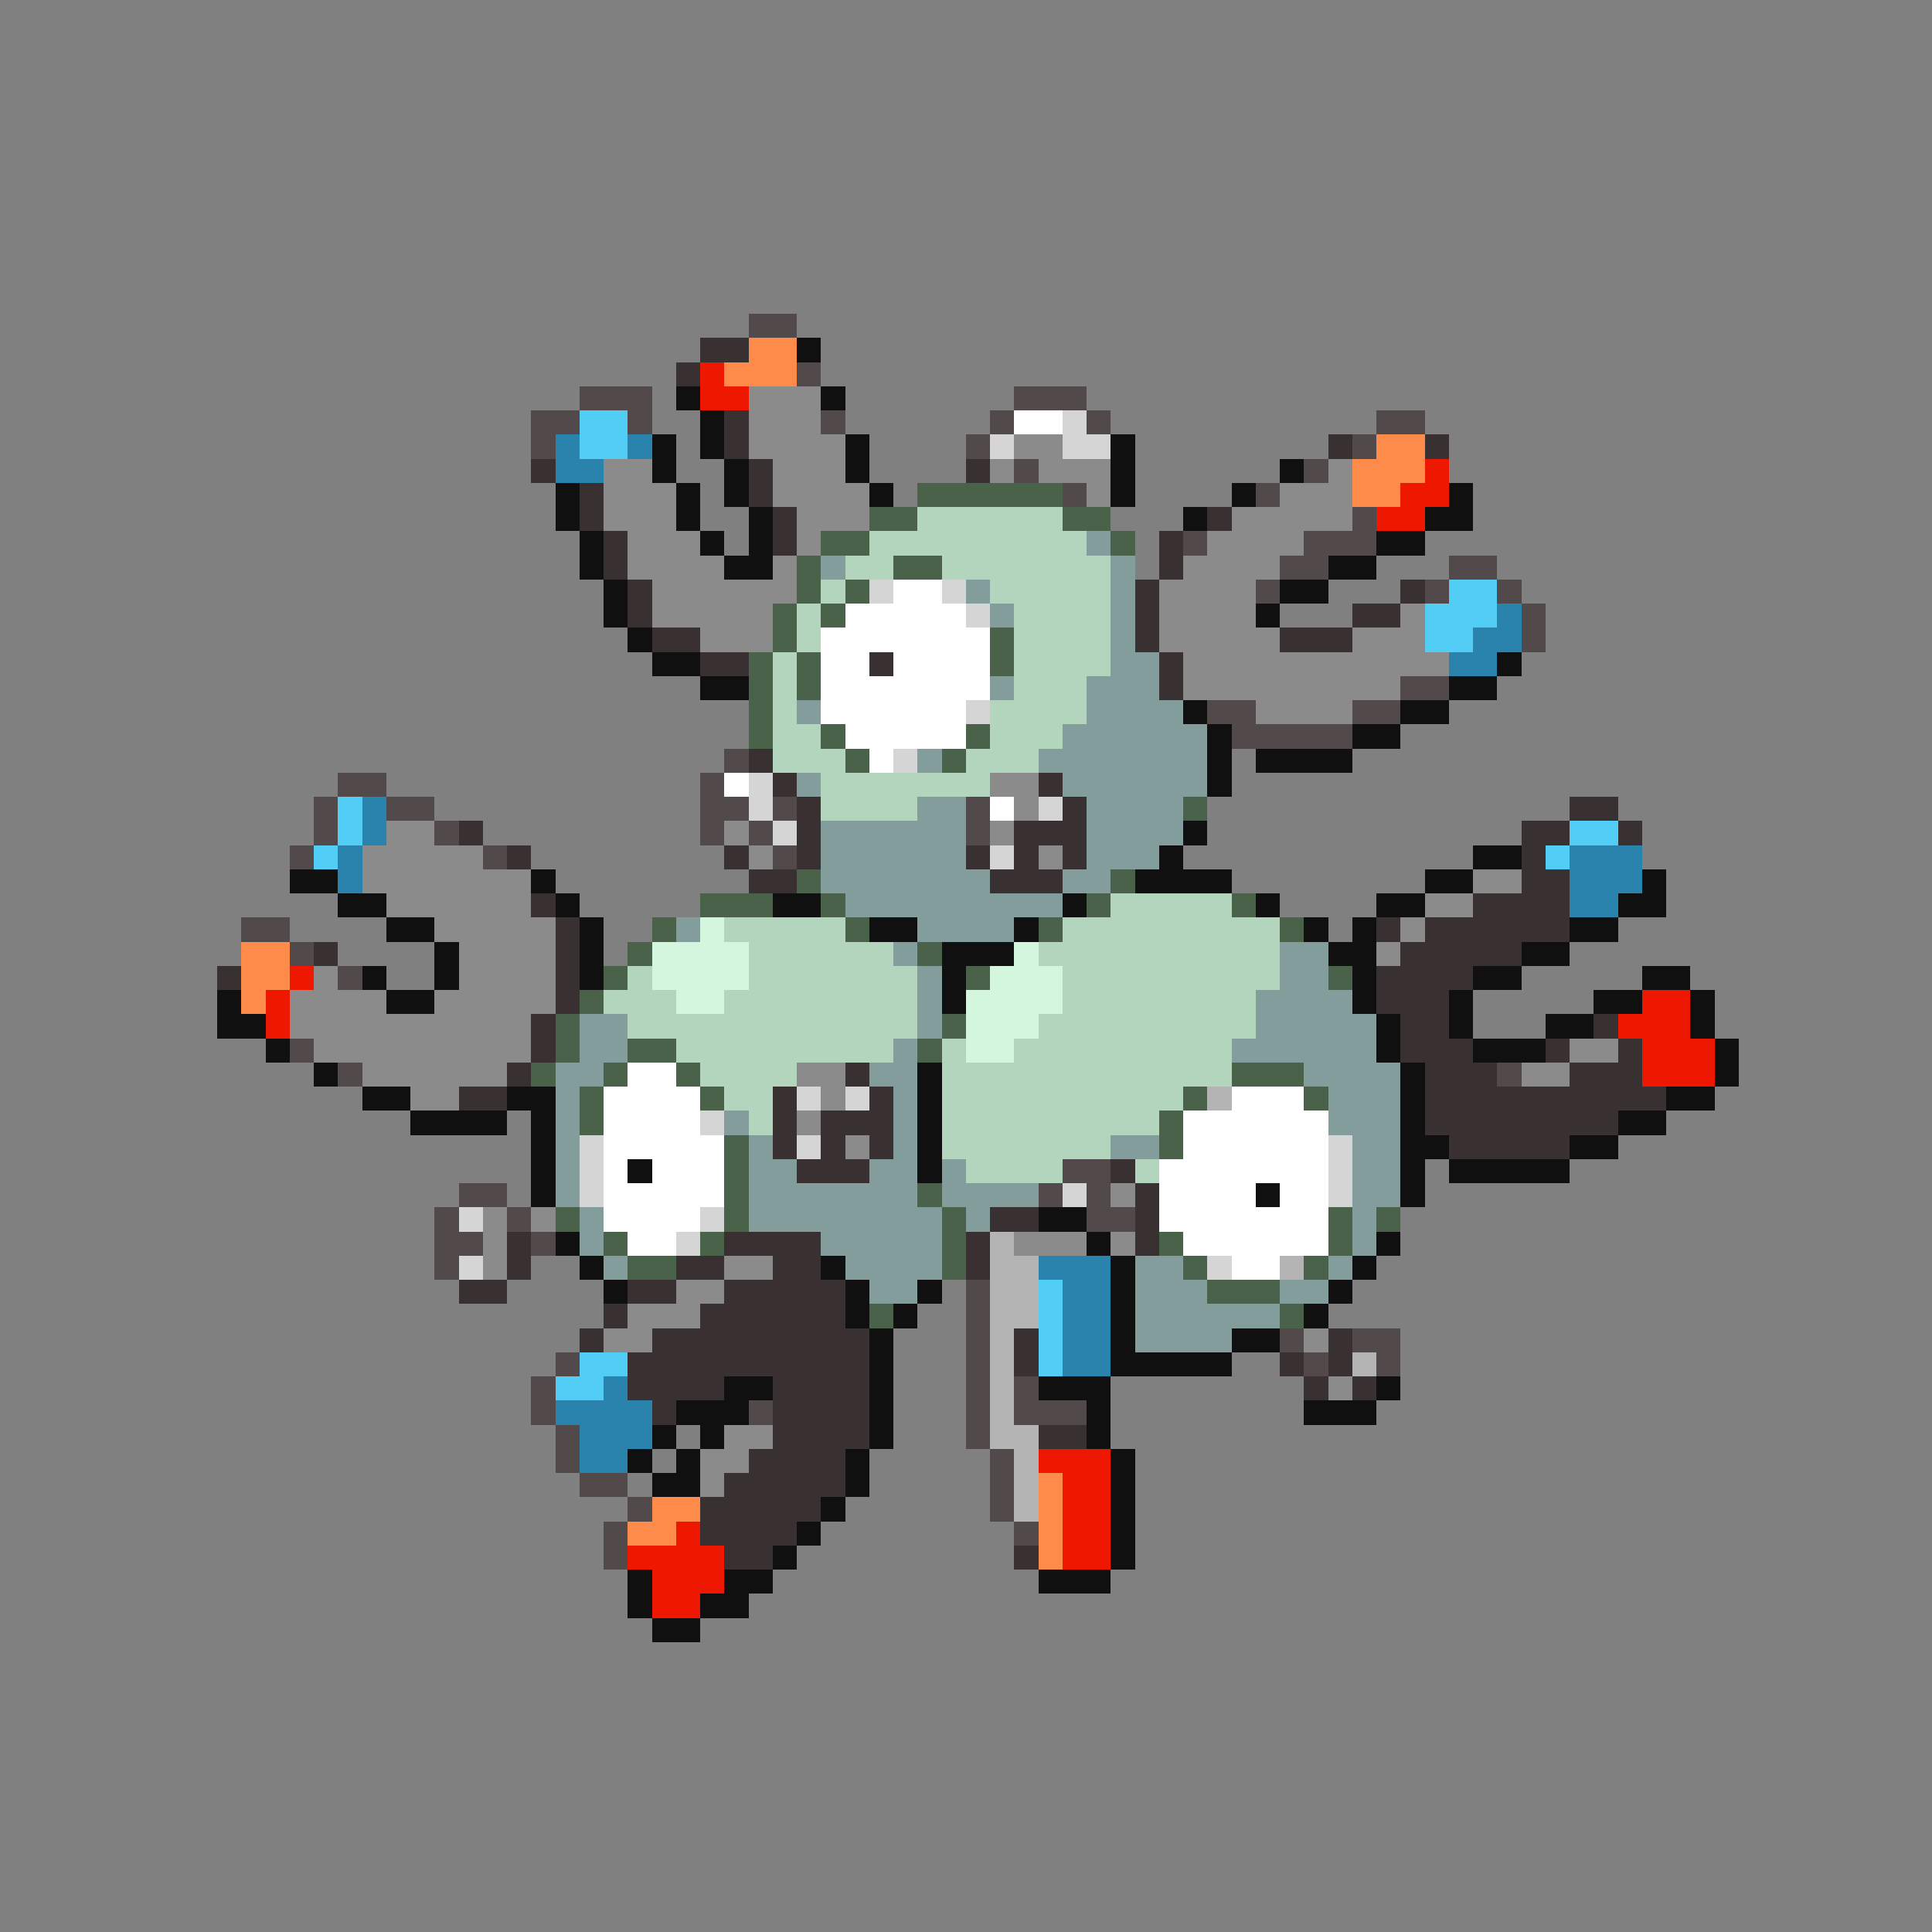 <svg xmlns="http://www.w3.org/2000/svg" viewBox="0 -0.5 80 80" shape-rendering="crispEdges">
<rect x="0" y="-0.5" width="80" height="80" fill="#808080" stroke="none"/>
<path stroke="#524a4a" d="M31 13h2M33 15h1M24 16h3M42 16h3M22 17h2M26 17h1M34 17h1M41 17h1M45 17h1M57 17h2M22 18h1M40 18h1M56 18h1M42 19h1M54 19h1M44 20h1M52 20h1M56 21h1M49 22h1M54 22h3M53 23h2M60 23h2M52 24h1M59 24h1M62 24h1M63 25h1M63 26h1M58 28h2M50 29h2M56 29h2M51 30h5M30 31h1M14 32h2M29 32h1M13 33h1M16 33h2M29 33h2M32 33h1M40 33h1M13 34h1M18 34h1M29 34h1M31 34h1M40 34h1M12 35h1M20 35h1M32 35h1M10 38h2M12 39h1M14 40h1M12 43h1M14 44h1M62 44h1M44 48h2M19 49h2M43 49h1M45 49h1M18 50h1M21 50h1M45 50h2M18 51h2M22 51h1M18 52h1M40 53h1M40 54h1M40 55h1M53 55h1M56 55h2M23 56h1M40 56h1M54 56h1M57 56h1M22 57h1M40 57h1M42 57h1M22 58h1M31 58h1M40 58h1M42 58h3M23 59h1M40 59h1M23 60h1M41 60h1M24 61h2M41 61h1M26 62h1M41 62h1M25 63h1M42 63h1M25 64h1" />
<path stroke="#393131" d="M29 14h2M28 15h1M30 17h1M30 18h1M55 18h1M59 18h1M22 19h1M31 19h1M40 19h1M24 20h1M31 20h1M24 21h1M32 21h1M50 21h1M25 22h1M32 22h1M48 22h1M25 23h1M48 23h1M26 24h1M47 24h1M58 24h1M26 25h1M47 25h1M56 25h2M27 26h2M47 26h1M53 26h3M29 27h2M36 27h1M48 27h1M48 28h1M31 31h1M32 32h1M43 32h1M33 33h1M44 33h1M65 33h2M19 34h1M33 34h1M42 34h3M63 34h2M67 34h1M21 35h1M30 35h1M33 35h1M40 35h1M42 35h1M44 35h1M63 35h1M31 36h2M41 36h3M63 36h2M22 37h1M61 37h4M23 38h1M57 38h1M59 38h6M13 39h1M23 39h1M58 39h5M9 40h1M23 40h1M57 40h4M23 41h1M57 41h3M22 42h1M58 42h2M66 42h1M22 43h1M58 43h3M64 43h1M67 43h1M21 44h1M35 44h1M59 44h3M65 44h3M19 45h2M32 45h1M36 45h1M59 45h10M32 46h1M34 46h3M59 46h8M32 47h1M34 47h1M36 47h1M60 47h5M33 48h3M46 48h1M47 49h1M41 50h2M47 50h1M21 51h1M30 51h4M40 51h1M47 51h1M21 52h1M28 52h2M32 52h2M40 52h1M19 53h2M26 53h2M30 53h5M25 54h1M29 54h6M24 55h1M27 55h9M42 55h1M55 55h1M26 56h10M42 56h1M53 56h1M55 56h1M26 57h4M32 57h4M54 57h1M56 57h1M27 58h1M32 58h4M32 59h4M43 59h2M31 60h4M30 61h5M29 62h5M29 63h4M30 64h2M42 64h1" />
<path stroke="#ff8b4a" d="M31 14h2M30 15h3M57 18h2M56 19h3M56 20h2M10 39h2M10 40h2M10 41h1M43 61h1M27 62h2M43 62h1M26 63h2M43 63h1M43 64h1" />
<path stroke="#101010" d="M33 14h1M28 16h1M34 16h1M29 17h1M27 18h1M29 18h1M35 18h1M46 18h1M27 19h1M30 19h1M35 19h1M46 19h1M53 19h1M23 20h1M28 20h1M30 20h1M36 20h1M46 20h1M51 20h1M60 20h1M23 21h1M28 21h1M31 21h1M49 21h1M59 21h2M24 22h1M29 22h1M31 22h1M57 22h2M24 23h1M30 23h2M55 23h2M25 24h1M53 24h2M25 25h1M52 25h1M26 26h1M27 27h2M62 27h1M29 28h2M60 28h2M49 29h1M58 29h2M50 30h1M56 30h2M50 31h1M52 31h4M50 32h1M49 34h1M48 35h1M61 35h2M12 36h2M22 36h1M47 36h4M59 36h2M68 36h1M14 37h2M23 37h1M32 37h2M44 37h1M52 37h1M57 37h2M67 37h2M16 38h2M24 38h1M36 38h2M42 38h1M54 38h1M56 38h1M65 38h2M18 39h1M24 39h1M39 39h3M55 39h2M63 39h2M15 40h1M18 40h1M24 40h1M39 40h1M56 40h1M61 40h2M68 40h2M9 41h1M16 41h2M39 41h1M56 41h1M60 41h1M66 41h2M70 41h1M9 42h2M57 42h1M60 42h1M64 42h2M70 42h1M11 43h1M57 43h1M61 43h3M71 43h1M13 44h1M38 44h1M58 44h1M71 44h1M15 45h2M21 45h2M38 45h1M58 45h1M69 45h2M17 46h4M22 46h1M38 46h1M58 46h1M67 46h2M22 47h1M38 47h1M58 47h2M65 47h2M22 48h1M26 48h1M38 48h1M58 48h1M60 48h5M22 49h1M52 49h1M58 49h1M43 50h2M23 51h1M45 51h1M57 51h1M24 52h1M34 52h1M46 52h1M56 52h1M25 53h1M35 53h1M38 53h1M46 53h1M55 53h1M35 54h1M37 54h1M46 54h1M54 54h1M36 55h1M46 55h1M51 55h2M36 56h1M46 56h5M30 57h2M36 57h1M43 57h3M57 57h1M28 58h3M36 58h1M45 58h1M54 58h3M27 59h1M29 59h1M36 59h1M45 59h1M26 60h1M28 60h1M35 60h1M46 60h1M27 61h2M35 61h1M46 61h1M34 62h1M46 62h1M33 63h1M46 63h1M32 64h1M46 64h1M26 65h1M30 65h2M43 65h3M26 66h1M29 66h2M27 67h2" />
<path stroke="#ee1800" d="M29 15h1M29 16h2M59 19h1M58 20h2M57 21h2M12 40h1M11 41h1M68 41h2M11 42h1M67 42h3M68 43h3M68 44h3M43 60h3M44 61h2M44 62h2M28 63h1M44 63h2M26 64h4M44 64h2M27 65h3M27 66h2" />
<path stroke="#8b8b8b" d="M31 16h3M31 17h3M31 18h4M42 18h2M25 19h2M32 19h3M41 19h1M43 19h3M55 19h1M25 20h3M32 20h4M45 20h1M53 20h3M25 21h3M33 21h3M51 21h5M26 22h3M33 22h1M50 22h4M26 23h4M32 23h1M49 23h4M27 24h6M48 24h4M27 25h5M48 25h4M58 25h1M29 26h3M48 26h5M56 26h3M49 27h11M49 28h9M52 29h4M41 32h2M42 33h1M16 34h2M30 34h1M41 34h1M15 35h5M31 35h1M43 35h1M15 36h7M61 36h2M16 37h6M59 37h2M18 38h5M58 38h1M19 39h4M57 39h1M13 40h1M19 40h4M12 41h4M18 41h5M12 42h10M13 43h9M65 43h2M15 44h6M33 44h2M63 44h2M17 45h2M34 45h1M33 46h1M35 47h1M46 49h1M20 50h1M22 50h1M20 51h1M42 51h3M46 51h1M20 52h1M30 52h2M28 53h2M26 54h3M25 55h2M54 55h1M55 57h1M30 59h2M29 60h2M29 61h1" />
<path stroke="#52cdf6" d="M24 17h2M24 18h2M60 24h2M59 25h3M59 26h2M14 33h1M14 34h1M65 34h2M13 35h1M64 35h1M43 53h1M43 54h1M43 55h1M24 56h2M43 56h1M23 57h2" />
<path stroke="#ffffff" d="M42 17h2M37 24h2M35 25h5M34 26h7M34 27h2M37 27h4M34 28h7M34 29h6M35 30h5M36 31h1M30 32h1M41 33h1M26 44h2M25 45h4M51 45h3M25 46h4M49 46h6M25 47h5M49 47h6M25 48h1M27 48h3M48 48h7M25 49h5M48 49h4M53 49h2M25 50h4M48 50h7M26 51h2M49 51h6M51 52h2" />
<path stroke="#d5d5d5" d="M44 17h1M41 18h1M44 18h2M36 24h1M39 24h1M40 25h1M40 29h1M37 31h1M31 32h1M31 33h1M43 33h1M32 34h1M41 35h1M33 45h1M35 45h1M29 46h1M24 47h1M33 47h1M55 47h1M24 48h1M55 48h1M24 49h1M44 49h1M55 49h1M19 50h1M29 50h1M28 51h1M19 52h1M50 52h1" />
<path stroke="#2983ac" d="M23 18h1M26 18h1M23 19h2M62 25h1M61 26h2M60 27h2M15 33h1M15 34h1M14 35h1M65 35h3M14 36h1M65 36h3M65 37h2M43 52h3M44 53h2M44 54h2M44 55h2M44 56h2M25 57h1M23 58h4M24 59h3M24 60h2" />
<path stroke="#4a624a" d="M38 20h6M36 21h2M44 21h2M34 22h2M46 22h1M33 23h1M37 23h2M33 24h1M35 24h1M32 25h1M34 25h1M32 26h1M41 26h1M31 27h1M33 27h1M41 27h1M31 28h1M33 28h1M31 29h1M31 30h1M34 30h1M40 30h1M35 31h1M39 31h1M49 33h1M33 36h1M46 36h1M29 37h3M34 37h1M45 37h1M51 37h1M27 38h1M35 38h1M43 38h1M53 38h1M26 39h1M38 39h1M25 40h1M40 40h1M55 40h1M24 41h1M23 42h1M39 42h1M23 43h1M26 43h2M38 43h1M22 44h1M25 44h1M28 44h1M51 44h3M24 45h1M29 45h1M49 45h1M54 45h1M24 46h1M48 46h1M30 47h1M48 47h1M30 48h1M30 49h1M38 49h1M23 50h1M30 50h1M39 50h1M55 50h1M57 50h1M25 51h1M29 51h1M39 51h1M48 51h1M55 51h1M26 52h2M39 52h1M49 52h1M54 52h1M50 53h3M36 54h1M53 54h1" />
<path stroke="#b4d5bd" d="M38 21h6M36 22h9M35 23h2M39 23h7M34 24h1M41 24h5M33 25h1M42 25h4M33 26h1M42 26h4M32 27h1M42 27h4M32 28h1M42 28h3M32 29h1M41 29h4M32 30h2M41 30h3M32 31h3M40 31h3M34 32h7M34 33h4M46 37h5M30 38h5M44 38h9M31 39h6M43 39h10M26 40h1M31 40h7M44 40h9M25 41h3M30 41h8M44 41h8M26 42h12M43 42h9M28 43h9M39 43h1M42 43h9M29 44h4M39 44h12M30 45h2M39 45h10M31 46h1M39 46h9M39 47h7M40 48h4M47 48h1" />
<path stroke="#839c9c" d="M45 22h1M34 23h1M46 23h1M40 24h1M46 24h1M41 25h1M46 25h1M46 26h1M46 27h2M41 28h1M45 28h3M33 29h1M45 29h4M44 30h6M38 31h1M43 31h7M33 32h1M44 32h6M38 33h2M45 33h4M34 34h6M45 34h4M34 35h6M45 35h3M34 36h7M44 36h2M35 37h9M28 38h1M38 38h4M37 39h1M53 39h2M38 40h1M53 40h2M38 41h1M52 41h4M24 42h2M38 42h1M52 42h5M24 43h2M37 43h1M51 43h6M23 44h2M36 44h2M54 44h4M23 45h1M37 45h1M55 45h3M23 46h1M30 46h1M37 46h1M55 46h3M23 47h1M31 47h1M37 47h1M46 47h2M56 47h2M23 48h1M31 48h2M36 48h2M39 48h1M56 48h2M23 49h1M31 49h7M39 49h4M56 49h2M24 50h1M31 50h8M40 50h1M56 50h1M24 51h1M34 51h5M56 51h1M25 52h1M35 52h4M47 52h2M55 52h1M36 53h2M47 53h3M53 53h2M47 54h6M47 55h4" />
<path stroke="#d5f6de" d="M29 38h1M27 39h4M42 39h1M27 40h4M41 40h3M28 41h2M40 41h4M40 42h3M40 43h2" />
<path stroke="#b4b4b4" d="M50 45h1M41 51h1M41 52h2M53 52h1M41 53h2M41 54h2M41 55h1M41 56h1M56 56h1M41 57h1M41 58h1M41 59h2M42 60h1M42 61h1M42 62h1" />
</svg>